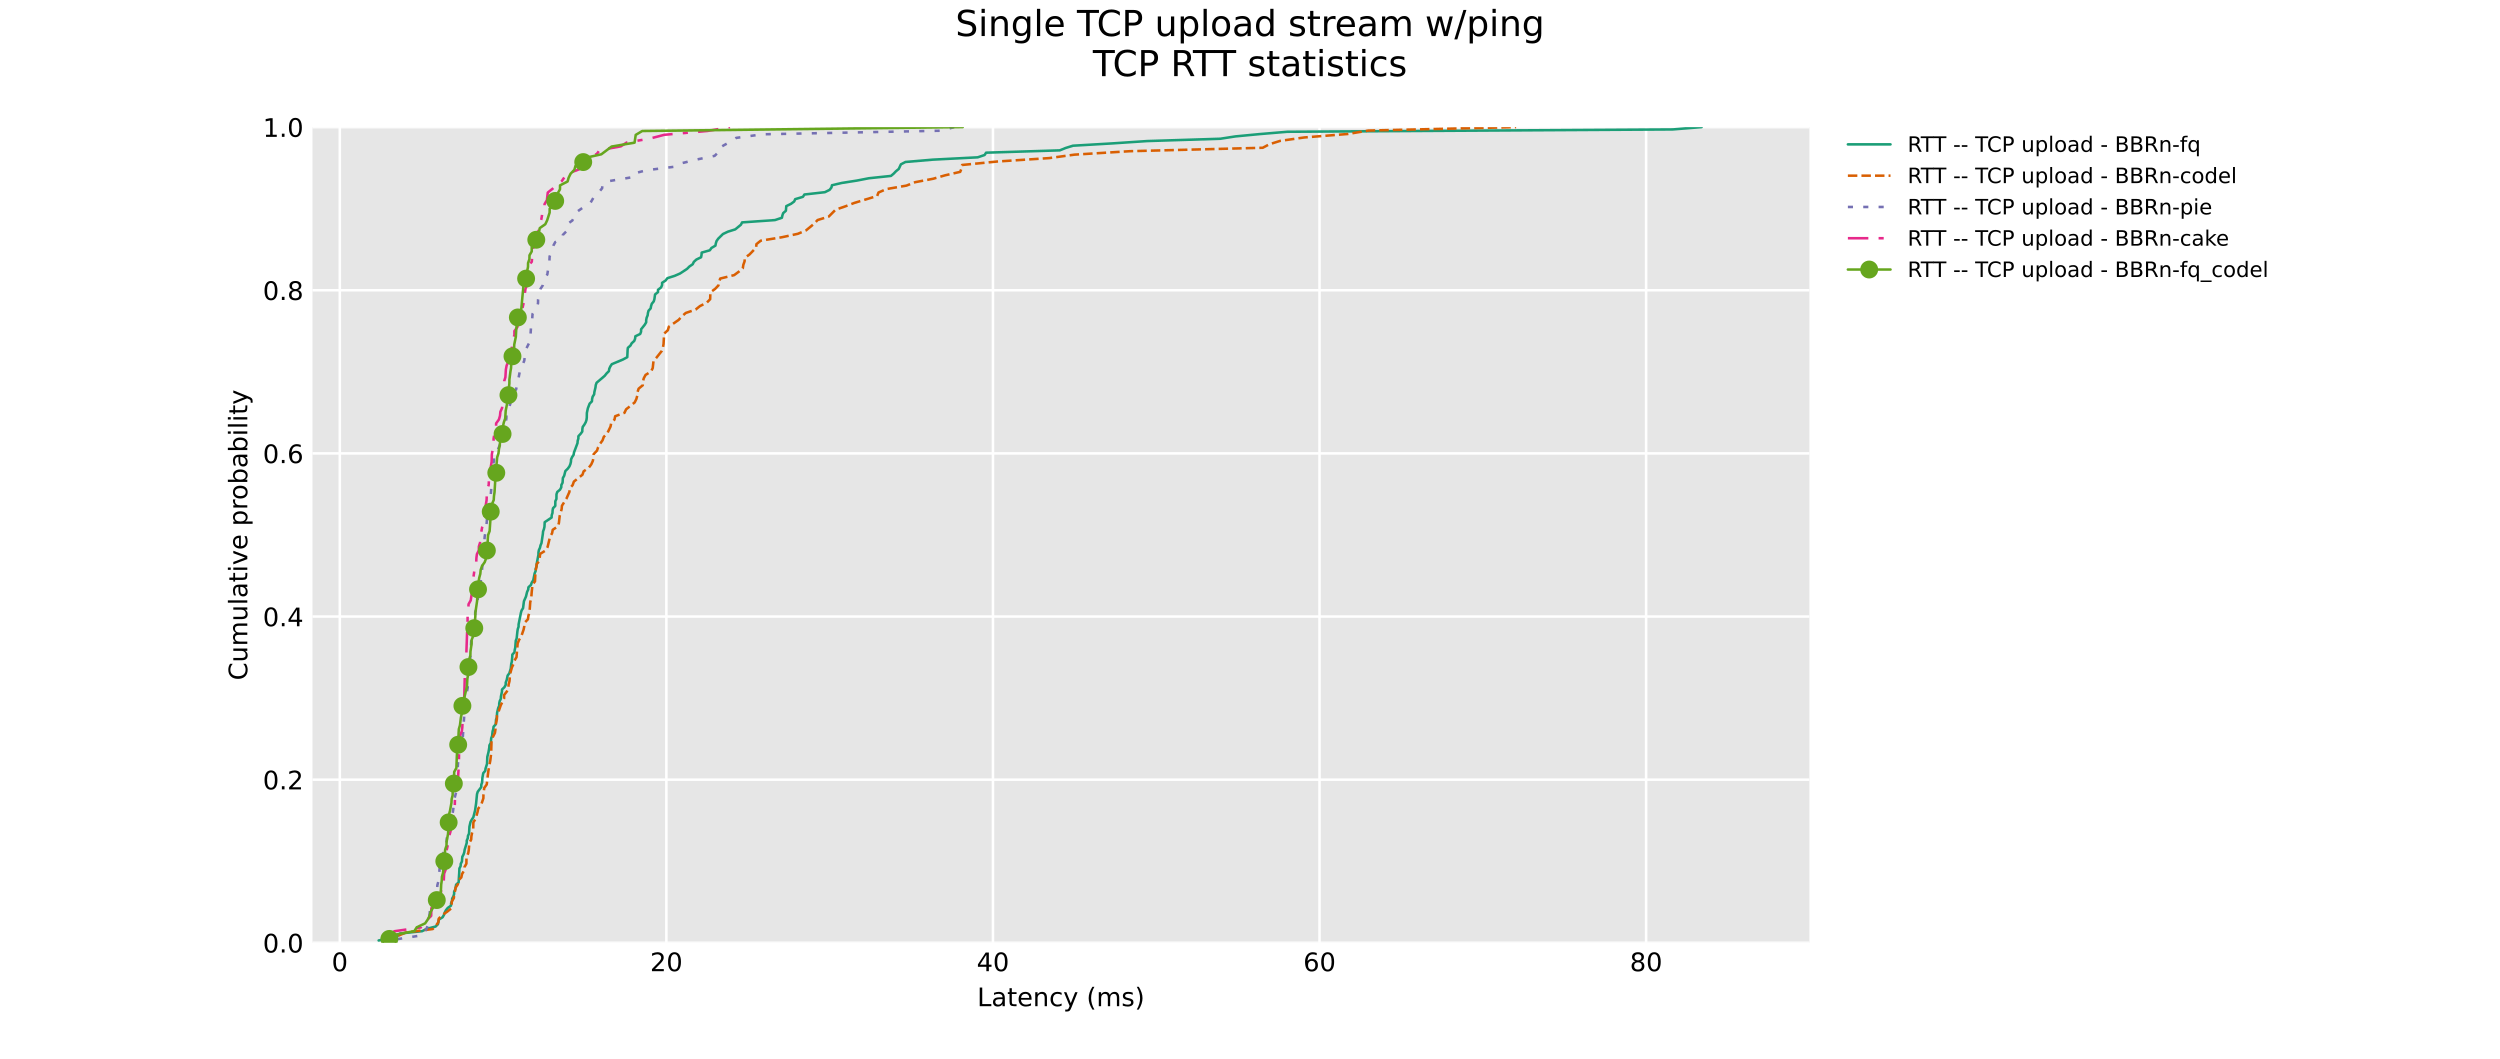 <?xml version="1.0" encoding="utf-8" standalone="no"?>
<!DOCTYPE svg PUBLIC "-//W3C//DTD SVG 1.1//EN"
  "http://www.w3.org/Graphics/SVG/1.1/DTD/svg11.dtd">
<!-- Created with matplotlib (https://matplotlib.org/) -->
<svg height="414pt" version="1.1" viewBox="0 0 977.04 414" width="977.04pt" xmlns="http://www.w3.org/2000/svg" xmlns:xlink="http://www.w3.org/1999/xlink">
 <defs>
  <style type="text/css">*{stroke-linecap:butt;stroke-linejoin:round;}</style>
 </defs>
 <g id="figure_1">
  <g id="patch_1">
   <path d="M 0 414 
L 977.04 414 
L 977.04 0 
L 0 0 
z
" style="fill:#ffffff;"/>
  </g>
  <g id="axes_1">
   <g id="patch_2">
    <path d="M 122.13 368.46 
L 707.148 368.46 
L 707.148 49.68 
L 122.13 49.68 
z
" style="fill:#e6e6e6;"/>
   </g>
   <g id="matplotlib.axis_1">
    <g id="xtick_1">
     <g id="line2d_1">
      <path clip-path="url(#pc6a4caed5f)" d="M 132.793 368.46 
L 132.793 49.68 
" style="fill:none;stroke:#ffffff;stroke-linecap:round;"/>
     </g>
     <g id="line2d_2"/>
     <g id="text_1">
      <!-- 0 -->
      <g transform="translate(129.612 379.558)scale(0.1 -0.1)">
       <defs>
        <path d="M 31.781 66.406 
Q 24.172 66.406 20.328 58.906 
Q 16.5 51.422 16.5 36.375 
Q 16.5 21.391 20.328 13.891 
Q 24.172 6.391 31.781 6.391 
Q 39.453 6.391 43.281 13.891 
Q 47.125 21.391 47.125 36.375 
Q 47.125 51.422 43.281 58.906 
Q 39.453 66.406 31.781 66.406 
z
M 31.781 74.219 
Q 44.047 74.219 50.516 64.516 
Q 56.984 54.828 56.984 36.375 
Q 56.984 17.969 50.516 8.266 
Q 44.047 -1.422 31.781 -1.422 
Q 19.531 -1.422 13.062 8.266 
Q 6.594 17.969 6.594 36.375 
Q 6.594 54.828 13.062 64.516 
Q 19.531 74.219 31.781 74.219 
z
" id="DejaVuSans-48"/>
       </defs>
       <use xlink:href="#DejaVuSans-48"/>
      </g>
     </g>
    </g>
    <g id="xtick_2">
     <g id="line2d_3">
      <path clip-path="url(#pc6a4caed5f)" d="M 260.428 368.46 
L 260.428 49.68 
" style="fill:none;stroke:#ffffff;stroke-linecap:round;"/>
     </g>
     <g id="line2d_4"/>
     <g id="text_2">
      <!-- 20 -->
      <g transform="translate(254.065 379.558)scale(0.1 -0.1)">
       <defs>
        <path d="M 19.188 8.297 
L 53.609 8.297 
L 53.609 0 
L 7.328 0 
L 7.328 8.297 
Q 12.938 14.109 22.625 23.891 
Q 32.328 33.688 34.812 36.531 
Q 39.547 41.844 41.422 45.531 
Q 43.312 49.219 43.312 52.781 
Q 43.312 58.594 39.234 62.25 
Q 35.156 65.922 28.609 65.922 
Q 23.969 65.922 18.812 64.312 
Q 13.672 62.703 7.812 59.422 
L 7.812 69.391 
Q 13.766 71.781 18.938 73 
Q 24.125 74.219 28.422 74.219 
Q 39.75 74.219 46.484 68.547 
Q 53.219 62.891 53.219 53.422 
Q 53.219 48.922 51.531 44.891 
Q 49.859 40.875 45.406 35.406 
Q 44.188 33.984 37.641 27.219 
Q 31.109 20.453 19.188 8.297 
z
" id="DejaVuSans-50"/>
       </defs>
       <use xlink:href="#DejaVuSans-50"/>
       <use x="63.623" xlink:href="#DejaVuSans-48"/>
      </g>
     </g>
    </g>
    <g id="xtick_3">
     <g id="line2d_5">
      <path clip-path="url(#pc6a4caed5f)" d="M 388.062 368.46 
L 388.062 49.68 
" style="fill:none;stroke:#ffffff;stroke-linecap:round;"/>
     </g>
     <g id="line2d_6"/>
     <g id="text_3">
      <!-- 40 -->
      <g transform="translate(381.7 379.558)scale(0.1 -0.1)">
       <defs>
        <path d="M 37.797 64.312 
L 12.891 25.391 
L 37.797 25.391 
z
M 35.203 72.906 
L 47.609 72.906 
L 47.609 25.391 
L 58.016 25.391 
L 58.016 17.188 
L 47.609 17.188 
L 47.609 0 
L 37.797 0 
L 37.797 17.188 
L 4.891 17.188 
L 4.891 26.703 
z
" id="DejaVuSans-52"/>
       </defs>
       <use xlink:href="#DejaVuSans-52"/>
       <use x="63.623" xlink:href="#DejaVuSans-48"/>
      </g>
     </g>
    </g>
    <g id="xtick_4">
     <g id="line2d_7">
      <path clip-path="url(#pc6a4caed5f)" d="M 515.696 368.46 
L 515.696 49.68 
" style="fill:none;stroke:#ffffff;stroke-linecap:round;"/>
     </g>
     <g id="line2d_8"/>
     <g id="text_4">
      <!-- 60 -->
      <g transform="translate(509.334 379.558)scale(0.1 -0.1)">
       <defs>
        <path d="M 33.016 40.375 
Q 26.375 40.375 22.484 35.828 
Q 18.609 31.297 18.609 23.391 
Q 18.609 15.531 22.484 10.953 
Q 26.375 6.391 33.016 6.391 
Q 39.656 6.391 43.531 10.953 
Q 47.406 15.531 47.406 23.391 
Q 47.406 31.297 43.531 35.828 
Q 39.656 40.375 33.016 40.375 
z
M 52.594 71.297 
L 52.594 62.312 
Q 48.875 64.062 45.094 64.984 
Q 41.312 65.922 37.594 65.922 
Q 27.828 65.922 22.672 59.328 
Q 17.531 52.734 16.797 39.406 
Q 19.672 43.656 24.016 45.922 
Q 28.375 48.188 33.594 48.188 
Q 44.578 48.188 50.953 41.516 
Q 57.328 34.859 57.328 23.391 
Q 57.328 12.156 50.688 5.359 
Q 44.047 -1.422 33.016 -1.422 
Q 20.359 -1.422 13.672 8.266 
Q 6.984 17.969 6.984 36.375 
Q 6.984 53.656 15.188 63.938 
Q 23.391 74.219 37.203 74.219 
Q 40.922 74.219 44.703 73.484 
Q 48.484 72.75 52.594 71.297 
z
" id="DejaVuSans-54"/>
       </defs>
       <use xlink:href="#DejaVuSans-54"/>
       <use x="63.623" xlink:href="#DejaVuSans-48"/>
      </g>
     </g>
    </g>
    <g id="xtick_5">
     <g id="line2d_9">
      <path clip-path="url(#pc6a4caed5f)" d="M 643.331 368.46 
L 643.331 49.68 
" style="fill:none;stroke:#ffffff;stroke-linecap:round;"/>
     </g>
     <g id="line2d_10"/>
     <g id="text_5">
      <!-- 80 -->
      <g transform="translate(636.968 379.558)scale(0.1 -0.1)">
       <defs>
        <path d="M 31.781 34.625 
Q 24.75 34.625 20.719 30.859 
Q 16.703 27.094 16.703 20.516 
Q 16.703 13.922 20.719 10.156 
Q 24.75 6.391 31.781 6.391 
Q 38.812 6.391 42.859 10.172 
Q 46.922 13.969 46.922 20.516 
Q 46.922 27.094 42.891 30.859 
Q 38.875 34.625 31.781 34.625 
z
M 21.922 38.812 
Q 15.578 40.375 12.031 44.719 
Q 8.5 49.078 8.5 55.328 
Q 8.5 64.062 14.719 69.141 
Q 20.953 74.219 31.781 74.219 
Q 42.672 74.219 48.875 69.141 
Q 55.078 64.062 55.078 55.328 
Q 55.078 49.078 51.531 44.719 
Q 48 40.375 41.703 38.812 
Q 48.828 37.156 52.797 32.312 
Q 56.781 27.484 56.781 20.516 
Q 56.781 9.906 50.312 4.234 
Q 43.844 -1.422 31.781 -1.422 
Q 19.734 -1.422 13.25 4.234 
Q 6.781 9.906 6.781 20.516 
Q 6.781 27.484 10.781 32.312 
Q 14.797 37.156 21.922 38.812 
z
M 18.312 54.391 
Q 18.312 48.734 21.844 45.562 
Q 25.391 42.391 31.781 42.391 
Q 38.141 42.391 41.719 45.562 
Q 45.312 48.734 45.312 54.391 
Q 45.312 60.062 41.719 63.234 
Q 38.141 66.406 31.781 66.406 
Q 25.391 66.406 21.844 63.234 
Q 18.312 60.062 18.312 54.391 
z
" id="DejaVuSans-56"/>
       </defs>
       <use xlink:href="#DejaVuSans-56"/>
       <use x="63.623" xlink:href="#DejaVuSans-48"/>
      </g>
     </g>
    </g>
    <g id="xtick_6">
     <g id="line2d_11"/>
    </g>
    <g id="xtick_7">
     <g id="line2d_12"/>
    </g>
    <g id="xtick_8">
     <g id="line2d_13"/>
    </g>
    <g id="xtick_9">
     <g id="line2d_14"/>
    </g>
    <g id="xtick_10">
     <g id="line2d_15"/>
    </g>
    <g id="xtick_11">
     <g id="line2d_16"/>
    </g>
    <g id="xtick_12">
     <g id="line2d_17"/>
    </g>
    <g id="xtick_13">
     <g id="line2d_18"/>
    </g>
    <g id="xtick_14">
     <g id="line2d_19"/>
    </g>
    <g id="xtick_15">
     <g id="line2d_20"/>
    </g>
    <g id="xtick_16">
     <g id="line2d_21"/>
    </g>
    <g id="xtick_17">
     <g id="line2d_22"/>
    </g>
    <g id="xtick_18">
     <g id="line2d_23"/>
    </g>
    <g id="xtick_19">
     <g id="line2d_24"/>
    </g>
    <g id="text_6">
     <!-- Latency (ms) -->
     <g transform="translate(381.909 393.237)scale(0.1 -0.1)">
      <defs>
       <path d="M 9.812 72.906 
L 19.672 72.906 
L 19.672 8.297 
L 55.172 8.297 
L 55.172 0 
L 9.812 0 
z
" id="DejaVuSans-76"/>
       <path d="M 34.281 27.484 
Q 23.391 27.484 19.188 25 
Q 14.984 22.516 14.984 16.5 
Q 14.984 11.719 18.141 8.906 
Q 21.297 6.109 26.703 6.109 
Q 34.188 6.109 38.703 11.406 
Q 43.219 16.703 43.219 25.484 
L 43.219 27.484 
z
M 52.203 31.203 
L 52.203 0 
L 43.219 0 
L 43.219 8.297 
Q 40.141 3.328 35.547 0.953 
Q 30.953 -1.422 24.312 -1.422 
Q 15.922 -1.422 10.953 3.297 
Q 6 8.016 6 15.922 
Q 6 25.141 12.172 29.828 
Q 18.359 34.516 30.609 34.516 
L 43.219 34.516 
L 43.219 35.406 
Q 43.219 41.609 39.141 45 
Q 35.062 48.391 27.688 48.391 
Q 23 48.391 18.547 47.266 
Q 14.109 46.141 10.016 43.891 
L 10.016 52.203 
Q 14.938 54.109 19.578 55.047 
Q 24.219 56 28.609 56 
Q 40.484 56 46.344 49.844 
Q 52.203 43.703 52.203 31.203 
z
" id="DejaVuSans-97"/>
       <path d="M 18.312 70.219 
L 18.312 54.688 
L 36.812 54.688 
L 36.812 47.703 
L 18.312 47.703 
L 18.312 18.016 
Q 18.312 11.328 20.141 9.422 
Q 21.969 7.516 27.594 7.516 
L 36.812 7.516 
L 36.812 0 
L 27.594 0 
Q 17.188 0 13.234 3.875 
Q 9.281 7.766 9.281 18.016 
L 9.281 47.703 
L 2.688 47.703 
L 2.688 54.688 
L 9.281 54.688 
L 9.281 70.219 
z
" id="DejaVuSans-116"/>
       <path d="M 56.203 29.594 
L 56.203 25.203 
L 14.891 25.203 
Q 15.484 15.922 20.484 11.062 
Q 25.484 6.203 34.422 6.203 
Q 39.594 6.203 44.453 7.469 
Q 49.312 8.734 54.109 11.281 
L 54.109 2.781 
Q 49.266 0.734 44.188 -0.344 
Q 39.109 -1.422 33.891 -1.422 
Q 20.797 -1.422 13.156 6.188 
Q 5.516 13.812 5.516 26.812 
Q 5.516 40.234 12.766 48.109 
Q 20.016 56 32.328 56 
Q 43.359 56 49.781 48.891 
Q 56.203 41.797 56.203 29.594 
z
M 47.219 32.234 
Q 47.125 39.594 43.094 43.984 
Q 39.062 48.391 32.422 48.391 
Q 24.906 48.391 20.391 44.141 
Q 15.875 39.891 15.188 32.172 
z
" id="DejaVuSans-101"/>
       <path d="M 54.891 33.016 
L 54.891 0 
L 45.906 0 
L 45.906 32.719 
Q 45.906 40.484 42.875 44.328 
Q 39.844 48.188 33.797 48.188 
Q 26.516 48.188 22.312 43.547 
Q 18.109 38.922 18.109 30.906 
L 18.109 0 
L 9.078 0 
L 9.078 54.688 
L 18.109 54.688 
L 18.109 46.188 
Q 21.344 51.125 25.703 53.562 
Q 30.078 56 35.797 56 
Q 45.219 56 50.047 50.172 
Q 54.891 44.344 54.891 33.016 
z
" id="DejaVuSans-110"/>
       <path d="M 48.781 52.594 
L 48.781 44.188 
Q 44.969 46.297 41.141 47.344 
Q 37.312 48.391 33.406 48.391 
Q 24.656 48.391 19.812 42.844 
Q 14.984 37.312 14.984 27.297 
Q 14.984 17.281 19.812 11.734 
Q 24.656 6.203 33.406 6.203 
Q 37.312 6.203 41.141 7.25 
Q 44.969 8.297 48.781 10.406 
L 48.781 2.094 
Q 45.016 0.344 40.984 -0.531 
Q 36.969 -1.422 32.422 -1.422 
Q 20.062 -1.422 12.781 6.344 
Q 5.516 14.109 5.516 27.297 
Q 5.516 40.672 12.859 48.328 
Q 20.219 56 33.016 56 
Q 37.156 56 41.109 55.141 
Q 45.062 54.297 48.781 52.594 
z
" id="DejaVuSans-99"/>
       <path d="M 32.172 -5.078 
Q 28.375 -14.844 24.75 -17.812 
Q 21.141 -20.797 15.094 -20.797 
L 7.906 -20.797 
L 7.906 -13.281 
L 13.188 -13.281 
Q 16.891 -13.281 18.938 -11.516 
Q 21 -9.766 23.484 -3.219 
L 25.094 0.875 
L 2.984 54.688 
L 12.5 54.688 
L 29.594 11.922 
L 46.688 54.688 
L 56.203 54.688 
z
" id="DejaVuSans-121"/>
       <path id="DejaVuSans-32"/>
       <path d="M 31 75.875 
Q 24.469 64.656 21.281 53.656 
Q 18.109 42.672 18.109 31.391 
Q 18.109 20.125 21.312 9.062 
Q 24.516 -2 31 -13.188 
L 23.188 -13.188 
Q 15.875 -1.703 12.234 9.375 
Q 8.594 20.453 8.594 31.391 
Q 8.594 42.281 12.203 53.312 
Q 15.828 64.359 23.188 75.875 
z
" id="DejaVuSans-40"/>
       <path d="M 52 44.188 
Q 55.375 50.25 60.062 53.125 
Q 64.75 56 71.094 56 
Q 79.641 56 84.281 50.016 
Q 88.922 44.047 88.922 33.016 
L 88.922 0 
L 79.891 0 
L 79.891 32.719 
Q 79.891 40.578 77.094 44.375 
Q 74.312 48.188 68.609 48.188 
Q 61.625 48.188 57.562 43.547 
Q 53.516 38.922 53.516 30.906 
L 53.516 0 
L 44.484 0 
L 44.484 32.719 
Q 44.484 40.625 41.703 44.406 
Q 38.922 48.188 33.109 48.188 
Q 26.219 48.188 22.156 43.531 
Q 18.109 38.875 18.109 30.906 
L 18.109 0 
L 9.078 0 
L 9.078 54.688 
L 18.109 54.688 
L 18.109 46.188 
Q 21.188 51.219 25.484 53.609 
Q 29.781 56 35.688 56 
Q 41.656 56 45.828 52.969 
Q 50 49.953 52 44.188 
z
" id="DejaVuSans-109"/>
       <path d="M 44.281 53.078 
L 44.281 44.578 
Q 40.484 46.531 36.375 47.5 
Q 32.281 48.484 27.875 48.484 
Q 21.188 48.484 17.844 46.438 
Q 14.5 44.391 14.5 40.281 
Q 14.5 37.156 16.891 35.375 
Q 19.281 33.594 26.516 31.984 
L 29.594 31.297 
Q 39.156 29.25 43.188 25.516 
Q 47.219 21.781 47.219 15.094 
Q 47.219 7.469 41.188 3.016 
Q 35.156 -1.422 24.609 -1.422 
Q 20.219 -1.422 15.453 -0.562 
Q 10.688 0.297 5.422 2 
L 5.422 11.281 
Q 10.406 8.688 15.234 7.391 
Q 20.062 6.109 24.812 6.109 
Q 31.156 6.109 34.562 8.281 
Q 37.984 10.453 37.984 14.406 
Q 37.984 18.062 35.516 20.016 
Q 33.062 21.969 24.703 23.781 
L 21.578 24.516 
Q 13.234 26.266 9.516 29.906 
Q 5.812 33.547 5.812 39.891 
Q 5.812 47.609 11.281 51.797 
Q 16.75 56 26.812 56 
Q 31.781 56 36.172 55.266 
Q 40.578 54.547 44.281 53.078 
z
" id="DejaVuSans-115"/>
       <path d="M 8.016 75.875 
L 15.828 75.875 
Q 23.141 64.359 26.781 53.312 
Q 30.422 42.281 30.422 31.391 
Q 30.422 20.453 26.781 9.375 
Q 23.141 -1.703 15.828 -13.188 
L 8.016 -13.188 
Q 14.5 -2 17.703 9.062 
Q 20.906 20.125 20.906 31.391 
Q 20.906 42.672 17.703 53.656 
Q 14.5 64.656 8.016 75.875 
z
" id="DejaVuSans-41"/>
      </defs>
      <use xlink:href="#DejaVuSans-76"/>
      <use x="55.713" xlink:href="#DejaVuSans-97"/>
      <use x="116.992" xlink:href="#DejaVuSans-116"/>
      <use x="156.201" xlink:href="#DejaVuSans-101"/>
      <use x="217.725" xlink:href="#DejaVuSans-110"/>
      <use x="281.104" xlink:href="#DejaVuSans-99"/>
      <use x="336.084" xlink:href="#DejaVuSans-121"/>
      <use x="395.264" xlink:href="#DejaVuSans-32"/>
      <use x="427.051" xlink:href="#DejaVuSans-40"/>
      <use x="466.064" xlink:href="#DejaVuSans-109"/>
      <use x="563.477" xlink:href="#DejaVuSans-115"/>
      <use x="615.576" xlink:href="#DejaVuSans-41"/>
     </g>
    </g>
   </g>
   <g id="matplotlib.axis_2">
    <g id="ytick_1">
     <g id="line2d_25">
      <path clip-path="url(#pc6a4caed5f)" d="M 122.13 368.46 
L 707.148 368.46 
" style="fill:none;stroke:#ffffff;stroke-linecap:round;"/>
     </g>
     <g id="line2d_26"/>
     <g id="text_7">
      <!-- 0.0 -->
      <g transform="translate(102.727 372.259)scale(0.1 -0.1)">
       <defs>
        <path d="M 10.688 12.406 
L 21 12.406 
L 21 0 
L 10.688 0 
z
" id="DejaVuSans-46"/>
       </defs>
       <use xlink:href="#DejaVuSans-48"/>
       <use x="63.623" xlink:href="#DejaVuSans-46"/>
       <use x="95.41" xlink:href="#DejaVuSans-48"/>
      </g>
     </g>
    </g>
    <g id="ytick_2">
     <g id="line2d_27">
      <path clip-path="url(#pc6a4caed5f)" d="M 122.13 304.704 
L 707.148 304.704 
" style="fill:none;stroke:#ffffff;stroke-linecap:round;"/>
     </g>
     <g id="line2d_28"/>
     <g id="text_8">
      <!-- 0.2 -->
      <g transform="translate(102.727 308.503)scale(0.1 -0.1)">
       <use xlink:href="#DejaVuSans-48"/>
       <use x="63.623" xlink:href="#DejaVuSans-46"/>
       <use x="95.41" xlink:href="#DejaVuSans-50"/>
      </g>
     </g>
    </g>
    <g id="ytick_3">
     <g id="line2d_29">
      <path clip-path="url(#pc6a4caed5f)" d="M 122.13 240.948 
L 707.148 240.948 
" style="fill:none;stroke:#ffffff;stroke-linecap:round;"/>
     </g>
     <g id="line2d_30"/>
     <g id="text_9">
      <!-- 0.4 -->
      <g transform="translate(102.727 244.747)scale(0.1 -0.1)">
       <use xlink:href="#DejaVuSans-48"/>
       <use x="63.623" xlink:href="#DejaVuSans-46"/>
       <use x="95.41" xlink:href="#DejaVuSans-52"/>
      </g>
     </g>
    </g>
    <g id="ytick_4">
     <g id="line2d_31">
      <path clip-path="url(#pc6a4caed5f)" d="M 122.13 177.192 
L 707.148 177.192 
" style="fill:none;stroke:#ffffff;stroke-linecap:round;"/>
     </g>
     <g id="line2d_32"/>
     <g id="text_10">
      <!-- 0.6 -->
      <g transform="translate(102.727 180.991)scale(0.1 -0.1)">
       <use xlink:href="#DejaVuSans-48"/>
       <use x="63.623" xlink:href="#DejaVuSans-46"/>
       <use x="95.41" xlink:href="#DejaVuSans-54"/>
      </g>
     </g>
    </g>
    <g id="ytick_5">
     <g id="line2d_33">
      <path clip-path="url(#pc6a4caed5f)" d="M 122.13 113.436 
L 707.148 113.436 
" style="fill:none;stroke:#ffffff;stroke-linecap:round;"/>
     </g>
     <g id="line2d_34"/>
     <g id="text_11">
      <!-- 0.8 -->
      <g transform="translate(102.727 117.235)scale(0.1 -0.1)">
       <use xlink:href="#DejaVuSans-48"/>
       <use x="63.623" xlink:href="#DejaVuSans-46"/>
       <use x="95.41" xlink:href="#DejaVuSans-56"/>
      </g>
     </g>
    </g>
    <g id="ytick_6">
     <g id="line2d_35">
      <path clip-path="url(#pc6a4caed5f)" d="M 122.13 49.68 
L 707.148 49.68 
" style="fill:none;stroke:#ffffff;stroke-linecap:round;"/>
     </g>
     <g id="line2d_36"/>
     <g id="text_12">
      <!-- 1.0 -->
      <g transform="translate(102.727 53.479)scale(0.1 -0.1)">
       <defs>
        <path d="M 12.406 8.297 
L 28.516 8.297 
L 28.516 63.922 
L 10.984 60.406 
L 10.984 69.391 
L 28.422 72.906 
L 38.281 72.906 
L 38.281 8.297 
L 54.391 8.297 
L 54.391 0 
L 12.406 0 
z
" id="DejaVuSans-49"/>
       </defs>
       <use xlink:href="#DejaVuSans-49"/>
       <use x="63.623" xlink:href="#DejaVuSans-46"/>
       <use x="95.41" xlink:href="#DejaVuSans-48"/>
      </g>
     </g>
    </g>
    <g id="ytick_7">
     <g id="line2d_37"/>
    </g>
    <g id="ytick_8">
     <g id="line2d_38"/>
    </g>
    <g id="ytick_9">
     <g id="line2d_39"/>
    </g>
    <g id="ytick_10">
     <g id="line2d_40"/>
    </g>
    <g id="ytick_11">
     <g id="line2d_41"/>
    </g>
    <g id="ytick_12">
     <g id="line2d_42"/>
    </g>
    <g id="ytick_13">
     <g id="line2d_43"/>
    </g>
    <g id="ytick_14">
     <g id="line2d_44"/>
    </g>
    <g id="ytick_15">
     <g id="line2d_45"/>
    </g>
    <g id="ytick_16">
     <g id="line2d_46"/>
    </g>
    <g id="ytick_17">
     <g id="line2d_47"/>
    </g>
    <g id="ytick_18">
     <g id="line2d_48"/>
    </g>
    <g id="ytick_19">
     <g id="line2d_49"/>
    </g>
    <g id="ytick_20">
     <g id="line2d_50"/>
    </g>
    <g id="ytick_21">
     <g id="line2d_51"/>
    </g>
    <g id="text_13">
     <!-- Cumulative probability -->
     <g transform="translate(96.647 265.872)rotate(-90)scale(0.1 -0.1)">
      <defs>
       <path d="M 64.406 67.281 
L 64.406 56.891 
Q 59.422 61.531 53.781 63.812 
Q 48.141 66.109 41.797 66.109 
Q 29.297 66.109 22.656 58.469 
Q 16.016 50.828 16.016 36.375 
Q 16.016 21.969 22.656 14.328 
Q 29.297 6.688 41.797 6.688 
Q 48.141 6.688 53.781 8.984 
Q 59.422 11.281 64.406 15.922 
L 64.406 5.609 
Q 59.234 2.094 53.438 0.328 
Q 47.656 -1.422 41.219 -1.422 
Q 24.656 -1.422 15.125 8.703 
Q 5.609 18.844 5.609 36.375 
Q 5.609 53.953 15.125 64.078 
Q 24.656 74.219 41.219 74.219 
Q 47.75 74.219 53.531 72.484 
Q 59.328 70.75 64.406 67.281 
z
" id="DejaVuSans-67"/>
       <path d="M 8.5 21.578 
L 8.5 54.688 
L 17.484 54.688 
L 17.484 21.922 
Q 17.484 14.156 20.5 10.266 
Q 23.531 6.391 29.594 6.391 
Q 36.859 6.391 41.078 11.031 
Q 45.312 15.672 45.312 23.688 
L 45.312 54.688 
L 54.297 54.688 
L 54.297 0 
L 45.312 0 
L 45.312 8.406 
Q 42.047 3.422 37.719 1 
Q 33.406 -1.422 27.688 -1.422 
Q 18.266 -1.422 13.375 4.438 
Q 8.5 10.297 8.5 21.578 
z
M 31.109 56 
z
" id="DejaVuSans-117"/>
       <path d="M 9.422 75.984 
L 18.406 75.984 
L 18.406 0 
L 9.422 0 
z
" id="DejaVuSans-108"/>
       <path d="M 9.422 54.688 
L 18.406 54.688 
L 18.406 0 
L 9.422 0 
z
M 9.422 75.984 
L 18.406 75.984 
L 18.406 64.594 
L 9.422 64.594 
z
" id="DejaVuSans-105"/>
       <path d="M 2.984 54.688 
L 12.5 54.688 
L 29.594 8.797 
L 46.688 54.688 
L 56.203 54.688 
L 35.688 0 
L 23.484 0 
z
" id="DejaVuSans-118"/>
       <path d="M 18.109 8.203 
L 18.109 -20.797 
L 9.078 -20.797 
L 9.078 54.688 
L 18.109 54.688 
L 18.109 46.391 
Q 20.953 51.266 25.266 53.625 
Q 29.594 56 35.594 56 
Q 45.562 56 51.781 48.094 
Q 58.016 40.188 58.016 27.297 
Q 58.016 14.406 51.781 6.484 
Q 45.562 -1.422 35.594 -1.422 
Q 29.594 -1.422 25.266 0.953 
Q 20.953 3.328 18.109 8.203 
z
M 48.688 27.297 
Q 48.688 37.203 44.609 42.844 
Q 40.531 48.484 33.406 48.484 
Q 26.266 48.484 22.188 42.844 
Q 18.109 37.203 18.109 27.297 
Q 18.109 17.391 22.188 11.75 
Q 26.266 6.109 33.406 6.109 
Q 40.531 6.109 44.609 11.75 
Q 48.688 17.391 48.688 27.297 
z
" id="DejaVuSans-112"/>
       <path d="M 41.109 46.297 
Q 39.594 47.172 37.812 47.578 
Q 36.031 48 33.891 48 
Q 26.266 48 22.188 43.047 
Q 18.109 38.094 18.109 28.812 
L 18.109 0 
L 9.078 0 
L 9.078 54.688 
L 18.109 54.688 
L 18.109 46.188 
Q 20.953 51.172 25.484 53.578 
Q 30.031 56 36.531 56 
Q 37.453 56 38.578 55.875 
Q 39.703 55.766 41.062 55.516 
z
" id="DejaVuSans-114"/>
       <path d="M 30.609 48.391 
Q 23.391 48.391 19.188 42.75 
Q 14.984 37.109 14.984 27.297 
Q 14.984 17.484 19.156 11.844 
Q 23.344 6.203 30.609 6.203 
Q 37.797 6.203 41.984 11.859 
Q 46.188 17.531 46.188 27.297 
Q 46.188 37.016 41.984 42.703 
Q 37.797 48.391 30.609 48.391 
z
M 30.609 56 
Q 42.328 56 49.016 48.375 
Q 55.719 40.766 55.719 27.297 
Q 55.719 13.875 49.016 6.219 
Q 42.328 -1.422 30.609 -1.422 
Q 18.844 -1.422 12.172 6.219 
Q 5.516 13.875 5.516 27.297 
Q 5.516 40.766 12.172 48.375 
Q 18.844 56 30.609 56 
z
" id="DejaVuSans-111"/>
       <path d="M 48.688 27.297 
Q 48.688 37.203 44.609 42.844 
Q 40.531 48.484 33.406 48.484 
Q 26.266 48.484 22.188 42.844 
Q 18.109 37.203 18.109 27.297 
Q 18.109 17.391 22.188 11.75 
Q 26.266 6.109 33.406 6.109 
Q 40.531 6.109 44.609 11.75 
Q 48.688 17.391 48.688 27.297 
z
M 18.109 46.391 
Q 20.953 51.266 25.266 53.625 
Q 29.594 56 35.594 56 
Q 45.562 56 51.781 48.094 
Q 58.016 40.188 58.016 27.297 
Q 58.016 14.406 51.781 6.484 
Q 45.562 -1.422 35.594 -1.422 
Q 29.594 -1.422 25.266 0.953 
Q 20.953 3.328 18.109 8.203 
L 18.109 0 
L 9.078 0 
L 9.078 75.984 
L 18.109 75.984 
z
" id="DejaVuSans-98"/>
      </defs>
      <use xlink:href="#DejaVuSans-67"/>
      <use x="69.824" xlink:href="#DejaVuSans-117"/>
      <use x="133.203" xlink:href="#DejaVuSans-109"/>
      <use x="230.615" xlink:href="#DejaVuSans-117"/>
      <use x="293.994" xlink:href="#DejaVuSans-108"/>
      <use x="321.777" xlink:href="#DejaVuSans-97"/>
      <use x="383.057" xlink:href="#DejaVuSans-116"/>
      <use x="422.266" xlink:href="#DejaVuSans-105"/>
      <use x="450.049" xlink:href="#DejaVuSans-118"/>
      <use x="509.229" xlink:href="#DejaVuSans-101"/>
      <use x="570.752" xlink:href="#DejaVuSans-32"/>
      <use x="602.539" xlink:href="#DejaVuSans-112"/>
      <use x="666.016" xlink:href="#DejaVuSans-114"/>
      <use x="704.879" xlink:href="#DejaVuSans-111"/>
      <use x="766.061" xlink:href="#DejaVuSans-98"/>
      <use x="829.537" xlink:href="#DejaVuSans-97"/>
      <use x="890.816" xlink:href="#DejaVuSans-98"/>
      <use x="954.293" xlink:href="#DejaVuSans-105"/>
      <use x="982.076" xlink:href="#DejaVuSans-108"/>
      <use x="1009.859" xlink:href="#DejaVuSans-105"/>
      <use x="1037.643" xlink:href="#DejaVuSans-116"/>
      <use x="1076.852" xlink:href="#DejaVuSans-121"/>
     </g>
    </g>
   </g>
   <g id="line2d_52">
    <path clip-path="url(#pc6a4caed5f)" d="M 147.982 367.552 
L 152.334 366.644 
L 155.461 365.735 
L 156.297 364.827 
L 164.989 363.919 
L 166.731 363.011 
L 170.228 362.103 
L 171.16 361.194 
L 171.524 359.378 
L 172.985 358.47 
L 173.502 357.562 
L 173.796 356.653 
L 174.262 355.745 
L 174.989 354.837 
L 176.259 353.929 
L 176.285 353.021 
L 176.674 352.112 
L 176.699 351.204 
L 177.191 350.296 
L 177.472 349.388 
L 177.478 348.479 
L 177.938 347.571 
L 178.25 345.755 
L 179.239 344.847 
L 179.341 343.03 
L 179.463 341.214 
L 179.546 339.397 
L 180.012 338.489 
L 180.075 337.581 
L 180.528 336.673 
L 180.675 334.856 
L 181.154 333.948 
L 181.454 333.04 
L 181.581 332.132 
L 182.405 329.407 
L 182.411 328.499 
L 182.813 327.591 
L 182.883 326.683 
L 183.305 325.774 
L 183.464 323.05 
L 183.885 321.233 
L 184.37 320.325 
L 184.983 319.417 
L 185.672 316.692 
L 186.068 313.968 
L 186.425 310.335 
L 186.706 309.427 
L 188.072 307.61 
L 188.097 306.702 
L 188.416 305.794 
L 188.531 303.977 
L 188.863 302.161 
L 189.642 301.253 
L 189.763 300.345 
L 190.337 298.528 
L 190.446 295.804 
L 190.905 293.987 
L 191.211 292.171 
L 191.275 291.263 
L 191.805 290.354 
L 191.965 288.538 
L 192.316 287.63 
L 192.52 285.813 
L 192.788 284.905 
L 192.896 283.997 
L 193.739 283.089 
L 193.847 281.272 
L 194.166 280.364 
L 194.275 278.548 
L 194.696 276.731 
L 195.085 275.823 
L 195.104 274.915 
L 195.296 274.007 
L 195.723 273.098 
L 195.768 272.19 
L 196.157 270.374 
L 196.202 269.466 
L 197.146 268.557 
L 197.638 267.649 
L 197.644 266.741 
L 198.002 265.833 
L 198.397 264.016 
L 199.067 263.108 
L 199.61 261.292 
L 199.795 259.475 
L 200.031 258.567 
L 200.191 256.751 
L 200.222 255.843 
L 201.058 254.934 
L 201.154 254.026 
L 201.365 253.118 
L 201.575 250.393 
L 201.92 249.485 
L 202.207 246.761 
L 202.348 245.852 
L 202.667 244.944 
L 202.673 244.036 
L 203.579 239.495 
L 203.841 238.587 
L 204.415 237.678 
L 204.766 234.954 
L 205.558 233.137 
L 205.998 231.321 
L 206.432 230.413 
L 206.515 229.505 
L 207.51 228.596 
L 207.81 227.688 
L 208.41 226.78 
L 208.946 224.055 
L 209.336 223.147 
L 209.367 222.239 
L 209.693 221.331 
L 209.738 220.423 
L 210.427 216.79 
L 210.44 215.882 
L 210.612 214.973 
L 211.033 214.065 
L 211.237 213.157 
L 211.62 212.249 
L 212.156 208.616 
L 212.239 207.708 
L 212.571 206.799 
L 212.782 205.891 
L 212.877 204.075 
L 215.571 202.258 
L 215.615 201.35 
L 215.921 200.442 
L 215.96 199.534 
L 216.126 198.626 
L 217.013 197.717 
L 217.032 195.901 
L 217.459 194.993 
L 217.485 193.176 
L 217.791 192.268 
L 218.876 191.36 
L 219.355 190.452 
L 219.387 189.544 
L 219.865 188.635 
L 219.98 186.819 
L 220.497 185.911 
L 220.95 184.094 
L 221.876 183.186 
L 222.539 182.278 
L 222.916 181.37 
L 223.133 180.462 
L 223.184 179.553 
L 223.58 178.645 
L 224.179 177.737 
L 224.326 176.829 
L 225.692 173.196 
L 225.768 172.288 
L 226.03 171.379 
L 226.043 170.471 
L 226.898 169.563 
L 227.568 168.655 
L 227.587 167.747 
L 227.74 166.838 
L 228.391 165.93 
L 228.902 165.022 
L 229.202 164.114 
L 229.323 163.206 
L 229.355 161.389 
L 229.738 159.573 
L 230.434 157.756 
L 231.34 156.848 
L 231.397 155.94 
L 231.621 155.032 
L 232.195 154.124 
L 232.297 153.215 
L 232.725 151.399 
L 232.833 150.491 
L 233.159 149.583 
L 236.343 146.858 
L 237.058 145.95 
L 237.97 145.042 
L 238.104 144.133 
L 238.513 143.225 
L 239.113 142.317 
L 243.465 140.501 
L 245.15 139.592 
L 245.277 136.868 
L 245.367 135.959 
L 246.388 135.051 
L 246.886 134.143 
L 247.881 133.235 
L 248.213 132.327 
L 248.315 131.418 
L 250.217 130.51 
L 250.542 129.602 
L 250.549 128.694 
L 251.997 126.877 
L 252.533 125.969 
L 252.54 125.061 
L 252.725 124.153 
L 253.108 123.245 
L 253.216 122.336 
L 253.459 121.428 
L 254.288 120.52 
L 254.448 119.612 
L 254.735 118.704 
L 255.488 117.795 
L 255.75 116.887 
L 256.011 115.071 
L 257.154 114.163 
L 257.154 113.254 
L 258.341 112.346 
L 258.749 111.438 
L 258.756 110.53 
L 260.134 109.622 
L 260.83 108.713 
L 263.67 107.805 
L 265.756 106.897 
L 268.513 105.081 
L 269.413 104.172 
L 270.728 103.264 
L 271.155 102.356 
L 272.138 101.448 
L 273.989 100.539 
L 274.167 99.631 
L 274.231 98.723 
L 277.416 97.815 
L 278.048 96.907 
L 279.598 95.998 
L 279.764 95.09 
L 280.051 94.182 
L 280.696 93.274 
L 282.54 91.457 
L 284.455 90.549 
L 287.352 89.641 
L 289.56 87.825 
L 290.02 86.916 
L 302.879 86.008 
L 305.578 85.1 
L 305.77 84.192 
L 306.089 83.284 
L 307.135 82.375 
L 307.295 80.559 
L 309.152 79.651 
L 310.377 78.743 
L 310.773 77.834 
L 313.798 76.926 
L 314.372 76.018 
L 322.375 75.11 
L 324.213 74.202 
L 324.928 73.293 
L 325.151 72.385 
L 329.108 71.477 
L 334.909 70.569 
L 339.58 69.661 
L 348.202 68.752 
L 349.28 67.844 
L 350.142 66.936 
L 351.252 66.028 
L 352.088 64.211 
L 353.869 63.303 
L 364.526 62.395 
L 382.108 61.487 
L 384.795 60.578 
L 385.382 59.67 
L 414.195 58.762 
L 416.41 57.854 
L 419.313 56.946 
L 434.802 56.037 
L 448.325 55.129 
L 476.94 54.221 
L 482.805 53.313 
L 492.295 52.405 
L 503.124 51.496 
L 653.688 50.588 
L 665.016 49.68 
L 665.016 49.68 
" style="fill:none;stroke:#1b9e77;stroke-linecap:round;"/>
   </g>
   <g id="line2d_53">
    <path clip-path="url(#pc6a4caed5f)" d="M 150.541 367.115 
L 155.455 365.77 
L 158.671 364.425 
L 169.124 363.08 
L 170.382 361.735 
L 171.326 360.39 
L 171.46 359.045 
L 172.698 357.699 
L 174.702 356.354 
L 176.355 355.009 
L 176.534 353.664 
L 176.553 352.319 
L 177.382 350.974 
L 177.433 349.629 
L 177.823 348.284 
L 178.046 346.939 
L 178.946 345.594 
L 178.965 344.249 
L 180.292 342.904 
L 180.58 341.559 
L 181.39 340.214 
L 181.53 338.869 
L 182.277 337.524 
L 182.303 334.833 
L 182.992 333.488 
L 183.215 332.143 
L 183.432 329.453 
L 184.141 328.108 
L 184.236 326.763 
L 184.517 325.418 
L 184.945 324.073 
L 184.996 321.383 
L 185.87 320.038 
L 186.629 317.348 
L 186.897 316.003 
L 188.008 314.657 
L 188.914 311.967 
L 188.933 310.622 
L 189.252 307.932 
L 190.222 306.587 
L 190.701 302.552 
L 190.873 301.207 
L 191.626 297.172 
L 191.945 294.482 
L 192.067 290.446 
L 192.079 289.101 
L 193.432 286.411 
L 193.624 285.066 
L 193.656 283.721 
L 194.192 281.031 
L 194.217 279.686 
L 194.766 278.341 
L 195.698 275.651 
L 197.006 272.961 
L 197.012 271.615 
L 198.065 270.27 
L 198.736 268.925 
L 198.755 267.58 
L 199.112 266.235 
L 199.323 263.545 
L 200.05 260.855 
L 200.682 259.51 
L 201.058 258.165 
L 201.863 256.82 
L 202.309 251.439 
L 202.858 250.094 
L 203.707 248.749 
L 204.632 246.059 
L 204.907 244.714 
L 205.009 243.369 
L 206.323 242.024 
L 206.502 240.679 
L 206.936 239.334 
L 207.23 235.299 
L 207.606 233.954 
L 207.81 231.264 
L 207.963 229.918 
L 207.989 228.573 
L 209.08 227.228 
L 209.285 223.193 
L 209.591 221.848 
L 209.744 220.503 
L 210.816 219.158 
L 211.078 216.468 
L 213.254 215.123 
L 214.001 213.778 
L 214.977 209.743 
L 215.762 208.397 
L 216.017 207.052 
L 218.015 205.707 
L 218.436 204.362 
L 218.729 201.672 
L 219.495 198.982 
L 219.617 197.637 
L 221.34 194.947 
L 222.533 192.257 
L 222.654 190.912 
L 223.809 189.567 
L 224.275 188.222 
L 227.632 185.531 
L 228.098 184.186 
L 230.076 182.841 
L 231.072 181.496 
L 231.678 180.151 
L 231.965 178.806 
L 232.023 177.461 
L 233.312 176.116 
L 233.765 174.771 
L 234.524 173.426 
L 235.488 172.081 
L 235.966 170.736 
L 237.313 169.391 
L 238.609 166.701 
L 238.87 165.355 
L 240.14 164.01 
L 240.421 162.665 
L 244.071 161.32 
L 244.684 159.975 
L 248.034 157.285 
L 248.698 155.94 
L 249.068 154.595 
L 249.151 153.25 
L 249.579 151.905 
L 251.2 150.56 
L 251.251 149.215 
L 251.583 147.87 
L 252.291 146.525 
L 254.448 145.179 
L 255.099 143.834 
L 255.392 141.144 
L 256.541 139.799 
L 258.66 137.109 
L 259.1 135.764 
L 259.33 134.419 
L 259.547 130.384 
L 261.008 129.039 
L 261.398 127.694 
L 265.239 125.004 
L 266.439 123.658 
L 268.003 122.313 
L 271.883 120.968 
L 273.548 119.623 
L 276.229 118.278 
L 277.543 116.933 
L 277.62 114.243 
L 279.483 112.898 
L 280.766 111.553 
L 281.047 110.208 
L 281.468 108.863 
L 286.925 107.518 
L 288.737 106.173 
L 290.3 104.828 
L 290.511 103.483 
L 290.996 102.137 
L 291.066 100.792 
L 292.923 99.447 
L 295.514 96.757 
L 295.623 95.412 
L 297.295 94.067 
L 305.553 92.722 
L 311.8 91.377 
L 315.017 90.032 
L 318.284 87.342 
L 319.522 85.997 
L 323.875 84.652 
L 326.542 81.962 
L 330.435 80.616 
L 333.983 79.271 
L 342.822 76.581 
L 343.326 75.236 
L 346.434 73.891 
L 354.226 72.546 
L 357.666 71.201 
L 364.705 69.856 
L 369.389 68.511 
L 375.26 67.166 
L 375.79 65.821 
L 376.007 64.476 
L 389.664 63.131 
L 410.053 61.786 
L 419.9 60.441 
L 441.458 59.095 
L 493.501 57.75 
L 496.022 56.405 
L 500.304 55.06 
L 509.781 53.715 
L 526.698 52.37 
L 534.791 51.025 
L 592.52 49.68 
L 592.52 49.68 
" style="fill:none;stroke:#d95f02;stroke-dasharray:3.7,1.6;stroke-dashoffset:0;"/>
   </g>
   <g id="line2d_54">
    <path clip-path="url(#pc6a4caed5f)" d="M 155.187 367.056 
L 164.115 365.651 
L 166.202 364.247 
L 167.274 361.438 
L 167.605 358.63 
L 167.899 357.225 
L 168.033 355.821 
L 168.703 354.417 
L 169.514 353.013 
L 169.941 351.608 
L 170.152 348.8 
L 170.873 347.395 
L 170.918 345.991 
L 171.294 344.587 
L 171.377 343.182 
L 171.639 341.778 
L 171.83 338.969 
L 172.417 336.161 
L 172.532 334.756 
L 174.019 331.948 
L 174.421 330.543 
L 174.734 326.33 
L 174.951 324.926 
L 175.755 323.522 
L 175.946 322.118 
L 176.623 320.713 
L 176.687 319.309 
L 177.108 316.5 
L 177.574 312.287 
L 178.295 309.479 
L 179.003 298.244 
L 179.699 295.436 
L 180.305 289.818 
L 180.854 288.414 
L 181.581 277.179 
L 181.888 275.775 
L 181.913 274.371 
L 182.162 272.966 
L 182.252 271.562 
L 182.788 268.753 
L 182.928 264.541 
L 183.068 263.136 
L 183.094 261.732 
L 183.675 257.519 
L 183.93 256.115 
L 184.019 253.306 
L 184.166 250.497 
L 184.574 249.093 
L 184.983 246.284 
L 185.194 244.88 
L 185.219 243.476 
L 185.704 240.667 
L 185.723 239.263 
L 186.189 237.859 
L 186.674 235.05 
L 186.744 233.646 
L 187.07 232.241 
L 187.612 230.837 
L 187.836 228.028 
L 188.027 225.22 
L 188.404 222.411 
L 188.633 219.602 
L 188.786 216.794 
L 189.048 215.389 
L 189.418 209.772 
L 189.878 206.964 
L 190.216 204.155 
L 190.669 198.538 
L 191.499 197.133 
L 191.945 191.516 
L 192.099 187.303 
L 192.635 181.686 
L 193.018 180.281 
L 193.024 178.877 
L 193.968 177.473 
L 194.428 176.069 
L 195.634 173.26 
L 195.787 170.451 
L 195.883 167.643 
L 196.4 166.238 
L 197.695 164.834 
L 197.906 163.43 
L 197.912 162.025 
L 198.206 160.621 
L 198.978 159.217 
L 199.425 157.812 
L 199.45 156.408 
L 200.229 155.004 
L 200.42 153.599 
L 201.709 152.195 
L 202.194 149.387 
L 202.603 147.982 
L 203.145 145.174 
L 203.528 143.769 
L 204.3 142.365 
L 204.888 140.961 
L 205.073 139.556 
L 205.098 138.152 
L 205.436 136.748 
L 206.828 133.939 
L 206.904 132.535 
L 207.319 131.13 
L 207.587 126.917 
L 207.938 125.513 
L 208.123 122.704 
L 209.923 119.896 
L 210.267 118.492 
L 210.293 117.087 
L 210.625 115.683 
L 210.842 114.279 
L 211.25 112.874 
L 212.15 111.47 
L 213.005 108.661 
L 213.905 107.257 
L 214.332 104.448 
L 214.671 103.044 
L 214.798 100.235 
L 215.398 98.831 
L 216.241 96.022 
L 216.994 94.618 
L 219.821 93.214 
L 219.974 91.81 
L 221.333 90.405 
L 221.691 87.597 
L 223.663 86.192 
L 224.409 84.788 
L 224.594 83.384 
L 228.596 80.575 
L 230.823 79.171 
L 232.444 76.362 
L 234.212 74.958 
L 235.328 73.553 
L 235.424 72.149 
L 238.2 70.745 
L 246.611 69.34 
L 247.243 67.936 
L 252.616 66.532 
L 263.906 65.127 
L 266.637 63.723 
L 272.387 62.319 
L 279.286 60.915 
L 280.69 59.51 
L 280.702 58.106 
L 283.019 56.702 
L 285.603 55.297 
L 287.716 53.893 
L 297.952 52.489 
L 367.87 51.084 
L 372.905 49.68 
L 372.905 49.68 
" style="fill:none;stroke:#7570b3;stroke-dasharray:2,4;stroke-dashoffset:0;"/>
   </g>
   <g id="line2d_55">
    <path clip-path="url(#pc6a4caed5f)" d="M 153.1 366.956 
L 153.279 365.453 
L 154.083 363.949 
L 164.491 362.445 
L 165.072 360.942 
L 166.999 359.438 
L 168.512 357.934 
L 168.588 354.927 
L 171.754 353.423 
L 172.468 347.408 
L 173.349 345.905 
L 173.572 341.394 
L 174.166 339.89 
L 174.287 335.379 
L 174.53 332.372 
L 175.551 327.861 
L 175.666 326.357 
L 176.087 324.853 
L 176.642 321.846 
L 177.133 320.342 
L 177.153 318.839 
L 177.491 317.335 
L 177.752 314.328 
L 177.784 312.824 
L 177.95 311.32 
L 178.614 308.313 
L 178.933 305.305 
L 179.112 302.298 
L 179.31 299.291 
L 179.405 294.78 
L 179.782 293.276 
L 179.858 287.261 
L 180.497 285.758 
L 180.682 284.254 
L 180.924 278.239 
L 181.25 276.736 
L 181.435 272.225 
L 181.633 264.706 
L 181.894 263.202 
L 181.945 261.699 
L 182.162 260.195 
L 182.245 255.684 
L 182.564 246.662 
L 182.717 243.655 
L 182.756 240.647 
L 182.985 239.144 
L 183.113 236.136 
L 183.968 234.633 
L 184.434 231.625 
L 184.6 228.618 
L 185.449 222.603 
L 186.061 221.099 
L 186.183 218.092 
L 186.381 216.588 
L 187.127 215.085 
L 187.146 213.581 
L 187.619 212.077 
L 187.88 209.07 
L 188.435 206.063 
L 189.023 204.559 
L 189.642 198.544 
L 190.158 195.537 
L 190.293 192.53 
L 190.478 191.026 
L 190.988 189.522 
L 191.058 188.018 
L 191.352 186.515 
L 191.486 185.011 
L 191.767 183.507 
L 191.882 182.004 
L 192.137 180.5 
L 192.22 177.493 
L 192.507 175.989 
L 192.539 174.485 
L 192.896 172.982 
L 192.903 171.478 
L 193.158 169.974 
L 193.732 168.471 
L 193.873 166.967 
L 193.892 165.463 
L 194.983 163.96 
L 195.411 162.456 
L 195.551 160.952 
L 196.215 159.449 
L 196.381 157.945 
L 196.502 154.938 
L 196.993 150.427 
L 197.057 148.923 
L 197.517 147.419 
L 197.702 144.412 
L 197.989 142.908 
L 198.614 141.404 
L 199.284 138.397 
L 200.025 136.893 
L 200.133 133.886 
L 201.046 130.879 
L 201.046 129.375 
L 202.175 127.871 
L 202.788 124.864 
L 203.554 123.36 
L 204.192 121.857 
L 204.217 120.353 
L 204.543 118.849 
L 205.073 117.346 
L 205.168 114.338 
L 205.366 112.835 
L 205.94 111.331 
L 206.183 109.827 
L 206.272 106.82 
L 206.285 105.316 
L 206.464 103.812 
L 207.829 102.309 
L 208.078 99.301 
L 208.085 97.798 
L 208.576 96.294 
L 208.672 94.79 
L 208.991 93.287 
L 210.35 91.783 
L 210.427 90.279 
L 210.618 88.776 
L 211.55 85.768 
L 211.805 84.265 
L 211.92 82.761 
L 212.756 81.257 
L 212.826 79.754 
L 213.726 78.25 
L 214.084 75.243 
L 215.992 73.739 
L 217.491 72.235 
L 219.591 70.732 
L 220.599 69.228 
L 222.176 67.724 
L 226.234 66.22 
L 226.413 64.717 
L 227.581 63.213 
L 228.959 61.709 
L 233.229 60.206 
L 234.282 58.702 
L 242.616 57.198 
L 244.926 55.695 
L 253.861 54.191 
L 259.598 52.687 
L 276.484 51.184 
L 285.297 49.68 
L 285.297 49.68 
" style="fill:none;stroke:#e7298a;stroke-dasharray:8,4,2,4;stroke-dashoffset:0;"/>
   </g>
   <g id="line2d_56">
    <path clip-path="url(#pc6a4caed5f)" d="M 152.162 366.942 
L 153.738 365.424 
L 161.926 363.906 
L 162.877 362.388 
L 166.144 360.87 
L 167.178 359.352 
L 167.931 357.834 
L 168.333 356.316 
L 169.182 354.798 
L 169.597 353.28 
L 170.701 351.762 
L 172.079 350.244 
L 172.277 348.726 
L 172.43 345.69 
L 172.641 344.172 
L 172.704 342.654 
L 173.145 341.136 
L 173.987 332.028 
L 174.491 330.51 
L 174.536 328.992 
L 175.085 325.956 
L 175.327 322.92 
L 175.461 318.366 
L 175.87 316.848 
L 176.425 313.812 
L 176.514 312.294 
L 176.897 310.776 
L 176.916 309.258 
L 177.267 307.74 
L 177.472 303.186 
L 177.51 301.668 
L 178.359 300.15 
L 178.537 295.596 
L 178.71 292.56 
L 179.067 291.042 
L 179.227 286.488 
L 179.316 284.97 
L 179.756 283.452 
L 180.126 280.416 
L 180.458 278.898 
L 180.497 277.38 
L 180.714 275.862 
L 182.488 268.272 
L 182.654 265.236 
L 182.947 263.718 
L 183.075 260.682 
L 183.171 259.164 
L 183.4 257.646 
L 183.828 256.128 
L 183.866 254.61 
L 184.313 251.574 
L 184.326 250.056 
L 184.945 248.538 
L 185.353 245.502 
L 185.761 240.948 
L 185.787 239.43 
L 186.457 234.876 
L 186.534 233.358 
L 186.751 231.84 
L 186.821 230.322 
L 187.031 228.804 
L 187.044 227.286 
L 187.299 225.768 
L 187.714 224.25 
L 187.855 222.732 
L 188.365 221.214 
L 189.425 219.696 
L 189.98 218.178 
L 190.203 216.66 
L 190.369 213.624 
L 190.605 212.106 
L 190.631 210.588 
L 190.771 209.07 
L 191.352 207.552 
L 191.773 201.48 
L 191.786 199.962 
L 192.15 198.444 
L 192.309 196.926 
L 192.954 195.408 
L 193.049 193.89 
L 193.273 192.372 
L 193.637 186.3 
L 193.956 184.782 
L 194.026 181.746 
L 194.307 178.71 
L 194.811 177.192 
L 194.977 175.674 
L 195.277 174.156 
L 195.449 172.638 
L 196.093 171.12 
L 196.413 169.602 
L 196.425 168.084 
L 196.579 166.566 
L 196.91 165.048 
L 197.446 163.53 
L 197.638 160.494 
L 198.244 157.458 
L 198.34 155.94 
L 198.71 154.422 
L 198.736 152.904 
L 199.067 149.868 
L 199.08 148.35 
L 199.469 145.314 
L 199.725 143.796 
L 199.865 140.76 
L 200.286 139.242 
L 200.376 137.724 
L 200.937 136.206 
L 200.969 134.688 
L 201.595 131.652 
L 201.76 128.616 
L 201.939 127.098 
L 201.958 125.58 
L 202.386 124.062 
L 202.475 122.544 
L 203.701 121.026 
L 204.549 111.918 
L 205.168 110.4 
L 205.972 107.364 
L 206.036 105.846 
L 206.349 104.328 
L 206.374 102.81 
L 206.898 101.292 
L 206.93 99.774 
L 207.81 98.256 
L 207.81 96.738 
L 208.359 95.22 
L 209.591 93.702 
L 210.593 92.184 
L 210.657 90.666 
L 210.937 89.148 
L 213.114 87.63 
L 213.835 86.112 
L 214.805 83.076 
L 214.817 81.558 
L 216.713 80.04 
L 216.981 78.522 
L 217.428 77.004 
L 218.008 75.486 
L 218.851 73.968 
L 218.87 72.45 
L 221.812 70.932 
L 222.246 69.414 
L 222.992 67.896 
L 224.467 66.378 
L 224.894 64.86 
L 227.932 63.342 
L 228.187 61.824 
L 235.003 60.306 
L 239.017 57.27 
L 247.996 55.752 
L 248.449 52.716 
L 250.995 51.198 
L 376.249 49.68 
L 376.249 49.68 
" style="fill:none;stroke:#66a61e;stroke-linecap:round;"/>
    <defs>
     <path d="M 0 3 
C 0.796 3 1.559 2.684 2.121 2.121 
C 2.684 1.559 3 0.796 3 0 
C 3 -0.796 2.684 -1.559 2.121 -2.121 
C 1.559 -2.684 0.796 -3 0 -3 
C -0.796 -3 -1.559 -2.684 -2.121 -2.121 
C -2.684 -1.559 -3 -0.796 -3 0 
C -3 0.796 -2.684 1.559 -2.121 2.121 
C -1.559 2.684 -0.796 3 0 3 
z
" id="m0e4ea37257" style="stroke:#66a61e;"/>
    </defs>
    <g clip-path="url(#pc6a4caed5f)">
     <use style="fill:#66a61e;stroke:#66a61e;" x="152.162" xlink:href="#m0e4ea37257" y="366.942"/>
     <use style="fill:#66a61e;stroke:#66a61e;" x="170.701" xlink:href="#m0e4ea37257" y="351.762"/>
     <use style="fill:#66a61e;stroke:#66a61e;" x="173.643" xlink:href="#m0e4ea37257" y="336.582"/>
     <use style="fill:#66a61e;stroke:#66a61e;" x="175.34" xlink:href="#m0e4ea37257" y="321.402"/>
     <use style="fill:#66a61e;stroke:#66a61e;" x="177.37" xlink:href="#m0e4ea37257" y="306.222"/>
     <use style="fill:#66a61e;stroke:#66a61e;" x="179.067" xlink:href="#m0e4ea37257" y="291.042"/>
     <use style="fill:#66a61e;stroke:#66a61e;" x="180.714" xlink:href="#m0e4ea37257" y="275.862"/>
     <use style="fill:#66a61e;stroke:#66a61e;" x="183.075" xlink:href="#m0e4ea37257" y="260.682"/>
     <use style="fill:#66a61e;stroke:#66a61e;" x="185.353" xlink:href="#m0e4ea37257" y="245.502"/>
     <use style="fill:#66a61e;stroke:#66a61e;" x="186.821" xlink:href="#m0e4ea37257" y="230.322"/>
     <use style="fill:#66a61e;stroke:#66a61e;" x="190.273" xlink:href="#m0e4ea37257" y="215.142"/>
     <use style="fill:#66a61e;stroke:#66a61e;" x="191.786" xlink:href="#m0e4ea37257" y="199.962"/>
     <use style="fill:#66a61e;stroke:#66a61e;" x="193.956" xlink:href="#m0e4ea37257" y="184.782"/>
     <use style="fill:#66a61e;stroke:#66a61e;" x="196.413" xlink:href="#m0e4ea37257" y="169.602"/>
     <use style="fill:#66a61e;stroke:#66a61e;" x="198.71" xlink:href="#m0e4ea37257" y="154.422"/>
     <use style="fill:#66a61e;stroke:#66a61e;" x="200.286" xlink:href="#m0e4ea37257" y="139.242"/>
     <use style="fill:#66a61e;stroke:#66a61e;" x="202.386" xlink:href="#m0e4ea37257" y="124.062"/>
     <use style="fill:#66a61e;stroke:#66a61e;" x="205.615" xlink:href="#m0e4ea37257" y="108.882"/>
     <use style="fill:#66a61e;stroke:#66a61e;" x="209.591" xlink:href="#m0e4ea37257" y="93.702"/>
     <use style="fill:#66a61e;stroke:#66a61e;" x="216.981" xlink:href="#m0e4ea37257" y="78.522"/>
     <use style="fill:#66a61e;stroke:#66a61e;" x="227.932" xlink:href="#m0e4ea37257" y="63.342"/>
    </g>
   </g>
   <g id="patch_3">
    <path d="M 122.13 368.46 
L 122.13 49.68 
" style="fill:none;"/>
   </g>
   <g id="patch_4">
    <path d="M 707.148 368.46 
L 707.148 49.68 
" style="fill:none;"/>
   </g>
   <g id="patch_5">
    <path d="M 122.13 368.46 
L 707.148 368.46 
" style="fill:none;"/>
   </g>
   <g id="patch_6">
    <path d="M 122.13 49.68 
L 707.148 49.68 
" style="fill:none;"/>
   </g>
   <g id="legend_1">
    <g id="line2d_57">
     <path d="M 722.18 56.426 
L 738.84 56.426 
" style="fill:none;stroke:#1b9e77;stroke-linecap:round;"/>
    </g>
    <g id="line2d_58"/>
    <g id="text_14">
     <!-- RTT - - TCP upload - BBRn-fq -->
     <g transform="translate(745.504 59.341)scale(0.083 -0.083)">
      <defs>
       <path d="M 44.391 34.188 
Q 47.562 33.109 50.562 29.594 
Q 53.562 26.078 56.594 19.922 
L 66.609 0 
L 56 0 
L 46.688 18.703 
Q 43.062 26.031 39.672 28.422 
Q 36.281 30.812 30.422 30.812 
L 19.672 30.812 
L 19.672 0 
L 9.812 0 
L 9.812 72.906 
L 32.078 72.906 
Q 44.578 72.906 50.734 67.672 
Q 56.891 62.453 56.891 51.906 
Q 56.891 45.016 53.688 40.469 
Q 50.484 35.938 44.391 34.188 
z
M 19.672 64.797 
L 19.672 38.922 
L 32.078 38.922 
Q 39.203 38.922 42.844 42.219 
Q 46.484 45.516 46.484 51.906 
Q 46.484 58.297 42.844 61.547 
Q 39.203 64.797 32.078 64.797 
z
" id="DejaVuSans-82"/>
       <path d="M -0.297 72.906 
L 61.375 72.906 
L 61.375 64.594 
L 35.5 64.594 
L 35.5 0 
L 25.594 0 
L 25.594 64.594 
L -0.297 64.594 
z
" id="DejaVuSans-84"/>
       <path d="M 4.891 31.391 
L 31.203 31.391 
L 31.203 23.391 
L 4.891 23.391 
z
" id="DejaVuSans-45"/>
       <path d="M 19.672 64.797 
L 19.672 37.406 
L 32.078 37.406 
Q 38.969 37.406 42.719 40.969 
Q 46.484 44.531 46.484 51.125 
Q 46.484 57.672 42.719 61.234 
Q 38.969 64.797 32.078 64.797 
z
M 9.812 72.906 
L 32.078 72.906 
Q 44.344 72.906 50.609 67.359 
Q 56.891 61.812 56.891 51.125 
Q 56.891 40.328 50.609 34.812 
Q 44.344 29.297 32.078 29.297 
L 19.672 29.297 
L 19.672 0 
L 9.812 0 
z
" id="DejaVuSans-80"/>
       <path d="M 45.406 46.391 
L 45.406 75.984 
L 54.391 75.984 
L 54.391 0 
L 45.406 0 
L 45.406 8.203 
Q 42.578 3.328 38.25 0.953 
Q 33.938 -1.422 27.875 -1.422 
Q 17.969 -1.422 11.734 6.484 
Q 5.516 14.406 5.516 27.297 
Q 5.516 40.188 11.734 48.094 
Q 17.969 56 27.875 56 
Q 33.938 56 38.25 53.625 
Q 42.578 51.266 45.406 46.391 
z
M 14.797 27.297 
Q 14.797 17.391 18.875 11.75 
Q 22.953 6.109 30.078 6.109 
Q 37.203 6.109 41.297 11.75 
Q 45.406 17.391 45.406 27.297 
Q 45.406 37.203 41.297 42.844 
Q 37.203 48.484 30.078 48.484 
Q 22.953 48.484 18.875 42.844 
Q 14.797 37.203 14.797 27.297 
z
" id="DejaVuSans-100"/>
       <path d="M 19.672 34.812 
L 19.672 8.109 
L 35.5 8.109 
Q 43.453 8.109 47.281 11.406 
Q 51.125 14.703 51.125 21.484 
Q 51.125 28.328 47.281 31.562 
Q 43.453 34.812 35.5 34.812 
z
M 19.672 64.797 
L 19.672 42.828 
L 34.281 42.828 
Q 41.5 42.828 45.031 45.531 
Q 48.578 48.25 48.578 53.812 
Q 48.578 59.328 45.031 62.062 
Q 41.5 64.797 34.281 64.797 
z
M 9.812 72.906 
L 35.016 72.906 
Q 46.297 72.906 52.391 68.219 
Q 58.5 63.531 58.5 54.891 
Q 58.5 48.188 55.375 44.234 
Q 52.25 40.281 46.188 39.312 
Q 53.469 37.75 57.5 32.781 
Q 61.531 27.828 61.531 20.406 
Q 61.531 10.641 54.891 5.312 
Q 48.25 0 35.984 0 
L 9.812 0 
z
" id="DejaVuSans-66"/>
       <path d="M 37.109 75.984 
L 37.109 68.5 
L 28.516 68.5 
Q 23.688 68.5 21.797 66.547 
Q 19.922 64.594 19.922 59.516 
L 19.922 54.688 
L 34.719 54.688 
L 34.719 47.703 
L 19.922 47.703 
L 19.922 0 
L 10.891 0 
L 10.891 47.703 
L 2.297 47.703 
L 2.297 54.688 
L 10.891 54.688 
L 10.891 58.5 
Q 10.891 67.625 15.141 71.797 
Q 19.391 75.984 28.609 75.984 
z
" id="DejaVuSans-102"/>
       <path d="M 14.797 27.297 
Q 14.797 17.391 18.875 11.75 
Q 22.953 6.109 30.078 6.109 
Q 37.203 6.109 41.297 11.75 
Q 45.406 17.391 45.406 27.297 
Q 45.406 37.203 41.297 42.844 
Q 37.203 48.484 30.078 48.484 
Q 22.953 48.484 18.875 42.844 
Q 14.797 37.203 14.797 27.297 
z
M 45.406 8.203 
Q 42.578 3.328 38.25 0.953 
Q 33.938 -1.422 27.875 -1.422 
Q 17.969 -1.422 11.734 6.484 
Q 5.516 14.406 5.516 27.297 
Q 5.516 40.188 11.734 48.094 
Q 17.969 56 27.875 56 
Q 33.938 56 38.25 53.625 
Q 42.578 51.266 45.406 46.391 
L 45.406 54.688 
L 54.391 54.688 
L 54.391 -20.797 
L 45.406 -20.797 
z
" id="DejaVuSans-113"/>
      </defs>
      <use xlink:href="#DejaVuSans-82"/>
      <use x="62.232" xlink:href="#DejaVuSans-84"/>
      <use x="121.566" xlink:href="#DejaVuSans-84"/>
      <use x="182.65" xlink:href="#DejaVuSans-32"/>
      <use x="214.438" xlink:href="#DejaVuSans-45"/>
      <use x="250.521" xlink:href="#DejaVuSans-45"/>
      <use x="286.605" xlink:href="#DejaVuSans-32"/>
      <use x="318.393" xlink:href="#DejaVuSans-84"/>
      <use x="373.602" xlink:href="#DejaVuSans-67"/>
      <use x="443.426" xlink:href="#DejaVuSans-80"/>
      <use x="503.729" xlink:href="#DejaVuSans-32"/>
      <use x="535.516" xlink:href="#DejaVuSans-117"/>
      <use x="598.895" xlink:href="#DejaVuSans-112"/>
      <use x="662.371" xlink:href="#DejaVuSans-108"/>
      <use x="690.154" xlink:href="#DejaVuSans-111"/>
      <use x="751.336" xlink:href="#DejaVuSans-97"/>
      <use x="812.615" xlink:href="#DejaVuSans-100"/>
      <use x="876.092" xlink:href="#DejaVuSans-32"/>
      <use x="907.879" xlink:href="#DejaVuSans-45"/>
      <use x="943.963" xlink:href="#DejaVuSans-32"/>
      <use x="975.75" xlink:href="#DejaVuSans-66"/>
      <use x="1044.354" xlink:href="#DejaVuSans-66"/>
      <use x="1112.957" xlink:href="#DejaVuSans-82"/>
      <use x="1182.439" xlink:href="#DejaVuSans-110"/>
      <use x="1245.818" xlink:href="#DejaVuSans-45"/>
      <use x="1281.902" xlink:href="#DejaVuSans-102"/>
      <use x="1317.107" xlink:href="#DejaVuSans-113"/>
     </g>
    </g>
    <g id="line2d_59">
     <path d="M 722.18 68.653 
L 738.84 68.653 
" style="fill:none;stroke:#d95f02;stroke-dasharray:3.7,1.6;stroke-dashoffset:0;"/>
    </g>
    <g id="line2d_60"/>
    <g id="text_15">
     <!-- RTT - - TCP upload - BBRn-codel -->
     <g transform="translate(745.504 71.568)scale(0.083 -0.083)">
      <use xlink:href="#DejaVuSans-82"/>
      <use x="62.232" xlink:href="#DejaVuSans-84"/>
      <use x="121.566" xlink:href="#DejaVuSans-84"/>
      <use x="182.65" xlink:href="#DejaVuSans-32"/>
      <use x="214.438" xlink:href="#DejaVuSans-45"/>
      <use x="250.521" xlink:href="#DejaVuSans-45"/>
      <use x="286.605" xlink:href="#DejaVuSans-32"/>
      <use x="318.393" xlink:href="#DejaVuSans-84"/>
      <use x="373.602" xlink:href="#DejaVuSans-67"/>
      <use x="443.426" xlink:href="#DejaVuSans-80"/>
      <use x="503.729" xlink:href="#DejaVuSans-32"/>
      <use x="535.516" xlink:href="#DejaVuSans-117"/>
      <use x="598.895" xlink:href="#DejaVuSans-112"/>
      <use x="662.371" xlink:href="#DejaVuSans-108"/>
      <use x="690.154" xlink:href="#DejaVuSans-111"/>
      <use x="751.336" xlink:href="#DejaVuSans-97"/>
      <use x="812.615" xlink:href="#DejaVuSans-100"/>
      <use x="876.092" xlink:href="#DejaVuSans-32"/>
      <use x="907.879" xlink:href="#DejaVuSans-45"/>
      <use x="943.963" xlink:href="#DejaVuSans-32"/>
      <use x="975.75" xlink:href="#DejaVuSans-66"/>
      <use x="1044.354" xlink:href="#DejaVuSans-66"/>
      <use x="1112.957" xlink:href="#DejaVuSans-82"/>
      <use x="1182.439" xlink:href="#DejaVuSans-110"/>
      <use x="1245.818" xlink:href="#DejaVuSans-45"/>
      <use x="1281.902" xlink:href="#DejaVuSans-99"/>
      <use x="1336.883" xlink:href="#DejaVuSans-111"/>
      <use x="1398.064" xlink:href="#DejaVuSans-100"/>
      <use x="1461.541" xlink:href="#DejaVuSans-101"/>
      <use x="1523.064" xlink:href="#DejaVuSans-108"/>
     </g>
    </g>
    <g id="line2d_61">
     <path d="M 722.18 80.88 
L 738.84 80.88 
" style="fill:none;stroke:#7570b3;stroke-dasharray:2,4;stroke-dashoffset:0;"/>
    </g>
    <g id="line2d_62"/>
    <g id="text_16">
     <!-- RTT - - TCP upload - BBRn-pie -->
     <g transform="translate(745.504 83.795)scale(0.083 -0.083)">
      <use xlink:href="#DejaVuSans-82"/>
      <use x="62.232" xlink:href="#DejaVuSans-84"/>
      <use x="121.566" xlink:href="#DejaVuSans-84"/>
      <use x="182.65" xlink:href="#DejaVuSans-32"/>
      <use x="214.438" xlink:href="#DejaVuSans-45"/>
      <use x="250.521" xlink:href="#DejaVuSans-45"/>
      <use x="286.605" xlink:href="#DejaVuSans-32"/>
      <use x="318.393" xlink:href="#DejaVuSans-84"/>
      <use x="373.602" xlink:href="#DejaVuSans-67"/>
      <use x="443.426" xlink:href="#DejaVuSans-80"/>
      <use x="503.729" xlink:href="#DejaVuSans-32"/>
      <use x="535.516" xlink:href="#DejaVuSans-117"/>
      <use x="598.895" xlink:href="#DejaVuSans-112"/>
      <use x="662.371" xlink:href="#DejaVuSans-108"/>
      <use x="690.154" xlink:href="#DejaVuSans-111"/>
      <use x="751.336" xlink:href="#DejaVuSans-97"/>
      <use x="812.615" xlink:href="#DejaVuSans-100"/>
      <use x="876.092" xlink:href="#DejaVuSans-32"/>
      <use x="907.879" xlink:href="#DejaVuSans-45"/>
      <use x="943.963" xlink:href="#DejaVuSans-32"/>
      <use x="975.75" xlink:href="#DejaVuSans-66"/>
      <use x="1044.354" xlink:href="#DejaVuSans-66"/>
      <use x="1112.957" xlink:href="#DejaVuSans-82"/>
      <use x="1182.439" xlink:href="#DejaVuSans-110"/>
      <use x="1245.818" xlink:href="#DejaVuSans-45"/>
      <use x="1281.902" xlink:href="#DejaVuSans-112"/>
      <use x="1345.379" xlink:href="#DejaVuSans-105"/>
      <use x="1373.162" xlink:href="#DejaVuSans-101"/>
     </g>
    </g>
    <g id="line2d_63">
     <path d="M 722.18 93.107 
L 738.84 93.107 
" style="fill:none;stroke:#e7298a;stroke-dasharray:8,4,2,4;stroke-dashoffset:0;"/>
    </g>
    <g id="line2d_64"/>
    <g id="text_17">
     <!-- RTT - - TCP upload - BBRn-cake -->
     <g transform="translate(745.504 96.022)scale(0.083 -0.083)">
      <defs>
       <path d="M 9.078 75.984 
L 18.109 75.984 
L 18.109 31.109 
L 44.922 54.688 
L 56.391 54.688 
L 27.391 29.109 
L 57.625 0 
L 45.906 0 
L 18.109 26.703 
L 18.109 0 
L 9.078 0 
z
" id="DejaVuSans-107"/>
      </defs>
      <use xlink:href="#DejaVuSans-82"/>
      <use x="62.232" xlink:href="#DejaVuSans-84"/>
      <use x="121.566" xlink:href="#DejaVuSans-84"/>
      <use x="182.65" xlink:href="#DejaVuSans-32"/>
      <use x="214.438" xlink:href="#DejaVuSans-45"/>
      <use x="250.521" xlink:href="#DejaVuSans-45"/>
      <use x="286.605" xlink:href="#DejaVuSans-32"/>
      <use x="318.393" xlink:href="#DejaVuSans-84"/>
      <use x="373.602" xlink:href="#DejaVuSans-67"/>
      <use x="443.426" xlink:href="#DejaVuSans-80"/>
      <use x="503.729" xlink:href="#DejaVuSans-32"/>
      <use x="535.516" xlink:href="#DejaVuSans-117"/>
      <use x="598.895" xlink:href="#DejaVuSans-112"/>
      <use x="662.371" xlink:href="#DejaVuSans-108"/>
      <use x="690.154" xlink:href="#DejaVuSans-111"/>
      <use x="751.336" xlink:href="#DejaVuSans-97"/>
      <use x="812.615" xlink:href="#DejaVuSans-100"/>
      <use x="876.092" xlink:href="#DejaVuSans-32"/>
      <use x="907.879" xlink:href="#DejaVuSans-45"/>
      <use x="943.963" xlink:href="#DejaVuSans-32"/>
      <use x="975.75" xlink:href="#DejaVuSans-66"/>
      <use x="1044.354" xlink:href="#DejaVuSans-66"/>
      <use x="1112.957" xlink:href="#DejaVuSans-82"/>
      <use x="1182.439" xlink:href="#DejaVuSans-110"/>
      <use x="1245.818" xlink:href="#DejaVuSans-45"/>
      <use x="1281.902" xlink:href="#DejaVuSans-99"/>
      <use x="1336.883" xlink:href="#DejaVuSans-97"/>
      <use x="1398.162" xlink:href="#DejaVuSans-107"/>
      <use x="1452.447" xlink:href="#DejaVuSans-101"/>
     </g>
    </g>
    <g id="line2d_65">
     <path d="M 722.18 105.334 
L 738.84 105.334 
" style="fill:none;stroke:#66a61e;stroke-linecap:round;"/>
    </g>
    <g id="line2d_66">
     <g>
      <use style="fill:#66a61e;stroke:#66a61e;" x="730.51" xlink:href="#m0e4ea37257" y="105.334"/>
     </g>
    </g>
    <g id="text_18">
     <!-- RTT - - TCP upload - BBRn-fq_codel -->
     <g transform="translate(745.504 108.249)scale(0.083 -0.083)">
      <defs>
       <path d="M 50.984 -16.609 
L 50.984 -23.578 
L -0.984 -23.578 
L -0.984 -16.609 
z
" id="DejaVuSans-95"/>
      </defs>
      <use xlink:href="#DejaVuSans-82"/>
      <use x="62.232" xlink:href="#DejaVuSans-84"/>
      <use x="121.566" xlink:href="#DejaVuSans-84"/>
      <use x="182.65" xlink:href="#DejaVuSans-32"/>
      <use x="214.438" xlink:href="#DejaVuSans-45"/>
      <use x="250.521" xlink:href="#DejaVuSans-45"/>
      <use x="286.605" xlink:href="#DejaVuSans-32"/>
      <use x="318.393" xlink:href="#DejaVuSans-84"/>
      <use x="373.602" xlink:href="#DejaVuSans-67"/>
      <use x="443.426" xlink:href="#DejaVuSans-80"/>
      <use x="503.729" xlink:href="#DejaVuSans-32"/>
      <use x="535.516" xlink:href="#DejaVuSans-117"/>
      <use x="598.895" xlink:href="#DejaVuSans-112"/>
      <use x="662.371" xlink:href="#DejaVuSans-108"/>
      <use x="690.154" xlink:href="#DejaVuSans-111"/>
      <use x="751.336" xlink:href="#DejaVuSans-97"/>
      <use x="812.615" xlink:href="#DejaVuSans-100"/>
      <use x="876.092" xlink:href="#DejaVuSans-32"/>
      <use x="907.879" xlink:href="#DejaVuSans-45"/>
      <use x="943.963" xlink:href="#DejaVuSans-32"/>
      <use x="975.75" xlink:href="#DejaVuSans-66"/>
      <use x="1044.354" xlink:href="#DejaVuSans-66"/>
      <use x="1112.957" xlink:href="#DejaVuSans-82"/>
      <use x="1182.439" xlink:href="#DejaVuSans-110"/>
      <use x="1245.818" xlink:href="#DejaVuSans-45"/>
      <use x="1281.902" xlink:href="#DejaVuSans-102"/>
      <use x="1317.107" xlink:href="#DejaVuSans-113"/>
      <use x="1380.584" xlink:href="#DejaVuSans-95"/>
      <use x="1430.584" xlink:href="#DejaVuSans-99"/>
      <use x="1485.564" xlink:href="#DejaVuSans-111"/>
      <use x="1546.746" xlink:href="#DejaVuSans-100"/>
      <use x="1610.223" xlink:href="#DejaVuSans-101"/>
      <use x="1671.746" xlink:href="#DejaVuSans-108"/>
     </g>
    </g>
   </g>
  </g>
  <g id="text_19">
   <!-- Single TCP upload stream w/ping -->
   <g transform="translate(373.408 14.088)scale(0.14 -0.14)">
    <defs>
     <path d="M 53.516 70.516 
L 53.516 60.891 
Q 47.906 63.578 42.922 64.891 
Q 37.938 66.219 33.297 66.219 
Q 25.25 66.219 20.875 63.094 
Q 16.5 59.969 16.5 54.203 
Q 16.5 49.359 19.406 46.891 
Q 22.312 44.438 30.422 42.922 
L 36.375 41.703 
Q 47.406 39.594 52.656 34.297 
Q 57.906 29 57.906 20.125 
Q 57.906 9.516 50.797 4.047 
Q 43.703 -1.422 29.984 -1.422 
Q 24.812 -1.422 18.969 -0.25 
Q 13.141 0.922 6.891 3.219 
L 6.891 13.375 
Q 12.891 10.016 18.656 8.297 
Q 24.422 6.594 29.984 6.594 
Q 38.422 6.594 43.016 9.906 
Q 47.609 13.234 47.609 19.391 
Q 47.609 24.75 44.312 27.781 
Q 41.016 30.812 33.5 32.328 
L 27.484 33.5 
Q 16.453 35.688 11.516 40.375 
Q 6.594 45.062 6.594 53.422 
Q 6.594 63.094 13.406 68.656 
Q 20.219 74.219 32.172 74.219 
Q 37.312 74.219 42.625 73.281 
Q 47.953 72.359 53.516 70.516 
z
" id="DejaVuSans-83"/>
     <path d="M 45.406 27.984 
Q 45.406 37.75 41.375 43.109 
Q 37.359 48.484 30.078 48.484 
Q 22.859 48.484 18.828 43.109 
Q 14.797 37.75 14.797 27.984 
Q 14.797 18.266 18.828 12.891 
Q 22.859 7.516 30.078 7.516 
Q 37.359 7.516 41.375 12.891 
Q 45.406 18.266 45.406 27.984 
z
M 54.391 6.781 
Q 54.391 -7.172 48.188 -13.984 
Q 42 -20.797 29.203 -20.797 
Q 24.469 -20.797 20.266 -20.094 
Q 16.062 -19.391 12.109 -17.922 
L 12.109 -9.188 
Q 16.062 -11.328 19.922 -12.344 
Q 23.781 -13.375 27.781 -13.375 
Q 36.625 -13.375 41.016 -8.766 
Q 45.406 -4.156 45.406 5.172 
L 45.406 9.625 
Q 42.625 4.781 38.281 2.391 
Q 33.938 0 27.875 0 
Q 17.828 0 11.672 7.656 
Q 5.516 15.328 5.516 27.984 
Q 5.516 40.672 11.672 48.328 
Q 17.828 56 27.875 56 
Q 33.938 56 38.281 53.609 
Q 42.625 51.219 45.406 46.391 
L 45.406 54.688 
L 54.391 54.688 
z
" id="DejaVuSans-103"/>
     <path d="M 4.203 54.688 
L 13.188 54.688 
L 24.422 12.016 
L 35.594 54.688 
L 46.188 54.688 
L 57.422 12.016 
L 68.609 54.688 
L 77.594 54.688 
L 63.281 0 
L 52.688 0 
L 40.922 44.828 
L 29.109 0 
L 18.5 0 
z
" id="DejaVuSans-119"/>
     <path d="M 25.391 72.906 
L 33.688 72.906 
L 8.297 -9.281 
L 0 -9.281 
z
" id="DejaVuSans-47"/>
    </defs>
    <use xlink:href="#DejaVuSans-83"/>
    <use x="63.477" xlink:href="#DejaVuSans-105"/>
    <use x="91.26" xlink:href="#DejaVuSans-110"/>
    <use x="154.639" xlink:href="#DejaVuSans-103"/>
    <use x="218.115" xlink:href="#DejaVuSans-108"/>
    <use x="245.898" xlink:href="#DejaVuSans-101"/>
    <use x="307.422" xlink:href="#DejaVuSans-32"/>
    <use x="339.209" xlink:href="#DejaVuSans-84"/>
    <use x="394.418" xlink:href="#DejaVuSans-67"/>
    <use x="464.242" xlink:href="#DejaVuSans-80"/>
    <use x="524.545" xlink:href="#DejaVuSans-32"/>
    <use x="556.332" xlink:href="#DejaVuSans-117"/>
    <use x="619.711" xlink:href="#DejaVuSans-112"/>
    <use x="683.188" xlink:href="#DejaVuSans-108"/>
    <use x="710.971" xlink:href="#DejaVuSans-111"/>
    <use x="772.152" xlink:href="#DejaVuSans-97"/>
    <use x="833.432" xlink:href="#DejaVuSans-100"/>
    <use x="896.908" xlink:href="#DejaVuSans-32"/>
    <use x="928.695" xlink:href="#DejaVuSans-115"/>
    <use x="980.795" xlink:href="#DejaVuSans-116"/>
    <use x="1020.004" xlink:href="#DejaVuSans-114"/>
    <use x="1058.867" xlink:href="#DejaVuSans-101"/>
    <use x="1120.391" xlink:href="#DejaVuSans-97"/>
    <use x="1181.67" xlink:href="#DejaVuSans-109"/>
    <use x="1279.082" xlink:href="#DejaVuSans-32"/>
    <use x="1310.869" xlink:href="#DejaVuSans-119"/>
    <use x="1392.656" xlink:href="#DejaVuSans-47"/>
    <use x="1426.348" xlink:href="#DejaVuSans-112"/>
    <use x="1489.824" xlink:href="#DejaVuSans-105"/>
    <use x="1517.607" xlink:href="#DejaVuSans-110"/>
    <use x="1580.986" xlink:href="#DejaVuSans-103"/>
   </g>
   <!-- TCP RTT statistics -->
   <g transform="translate(427.113 29.765)scale(0.14 -0.14)">
    <use xlink:href="#DejaVuSans-84"/>
    <use x="55.209" xlink:href="#DejaVuSans-67"/>
    <use x="125.033" xlink:href="#DejaVuSans-80"/>
    <use x="185.336" xlink:href="#DejaVuSans-32"/>
    <use x="217.123" xlink:href="#DejaVuSans-82"/>
    <use x="279.355" xlink:href="#DejaVuSans-84"/>
    <use x="338.689" xlink:href="#DejaVuSans-84"/>
    <use x="399.773" xlink:href="#DejaVuSans-32"/>
    <use x="431.561" xlink:href="#DejaVuSans-115"/>
    <use x="483.66" xlink:href="#DejaVuSans-116"/>
    <use x="522.869" xlink:href="#DejaVuSans-97"/>
    <use x="584.148" xlink:href="#DejaVuSans-116"/>
    <use x="623.357" xlink:href="#DejaVuSans-105"/>
    <use x="651.141" xlink:href="#DejaVuSans-115"/>
    <use x="703.24" xlink:href="#DejaVuSans-116"/>
    <use x="742.449" xlink:href="#DejaVuSans-105"/>
    <use x="770.232" xlink:href="#DejaVuSans-99"/>
    <use x="825.213" xlink:href="#DejaVuSans-115"/>
   </g>
  </g>
 </g>
 <defs>
  <clipPath id="pc6a4caed5f">
   <rect height="318.78" width="585.018" x="122.13" y="49.68"/>
  </clipPath>
 </defs>
</svg>
